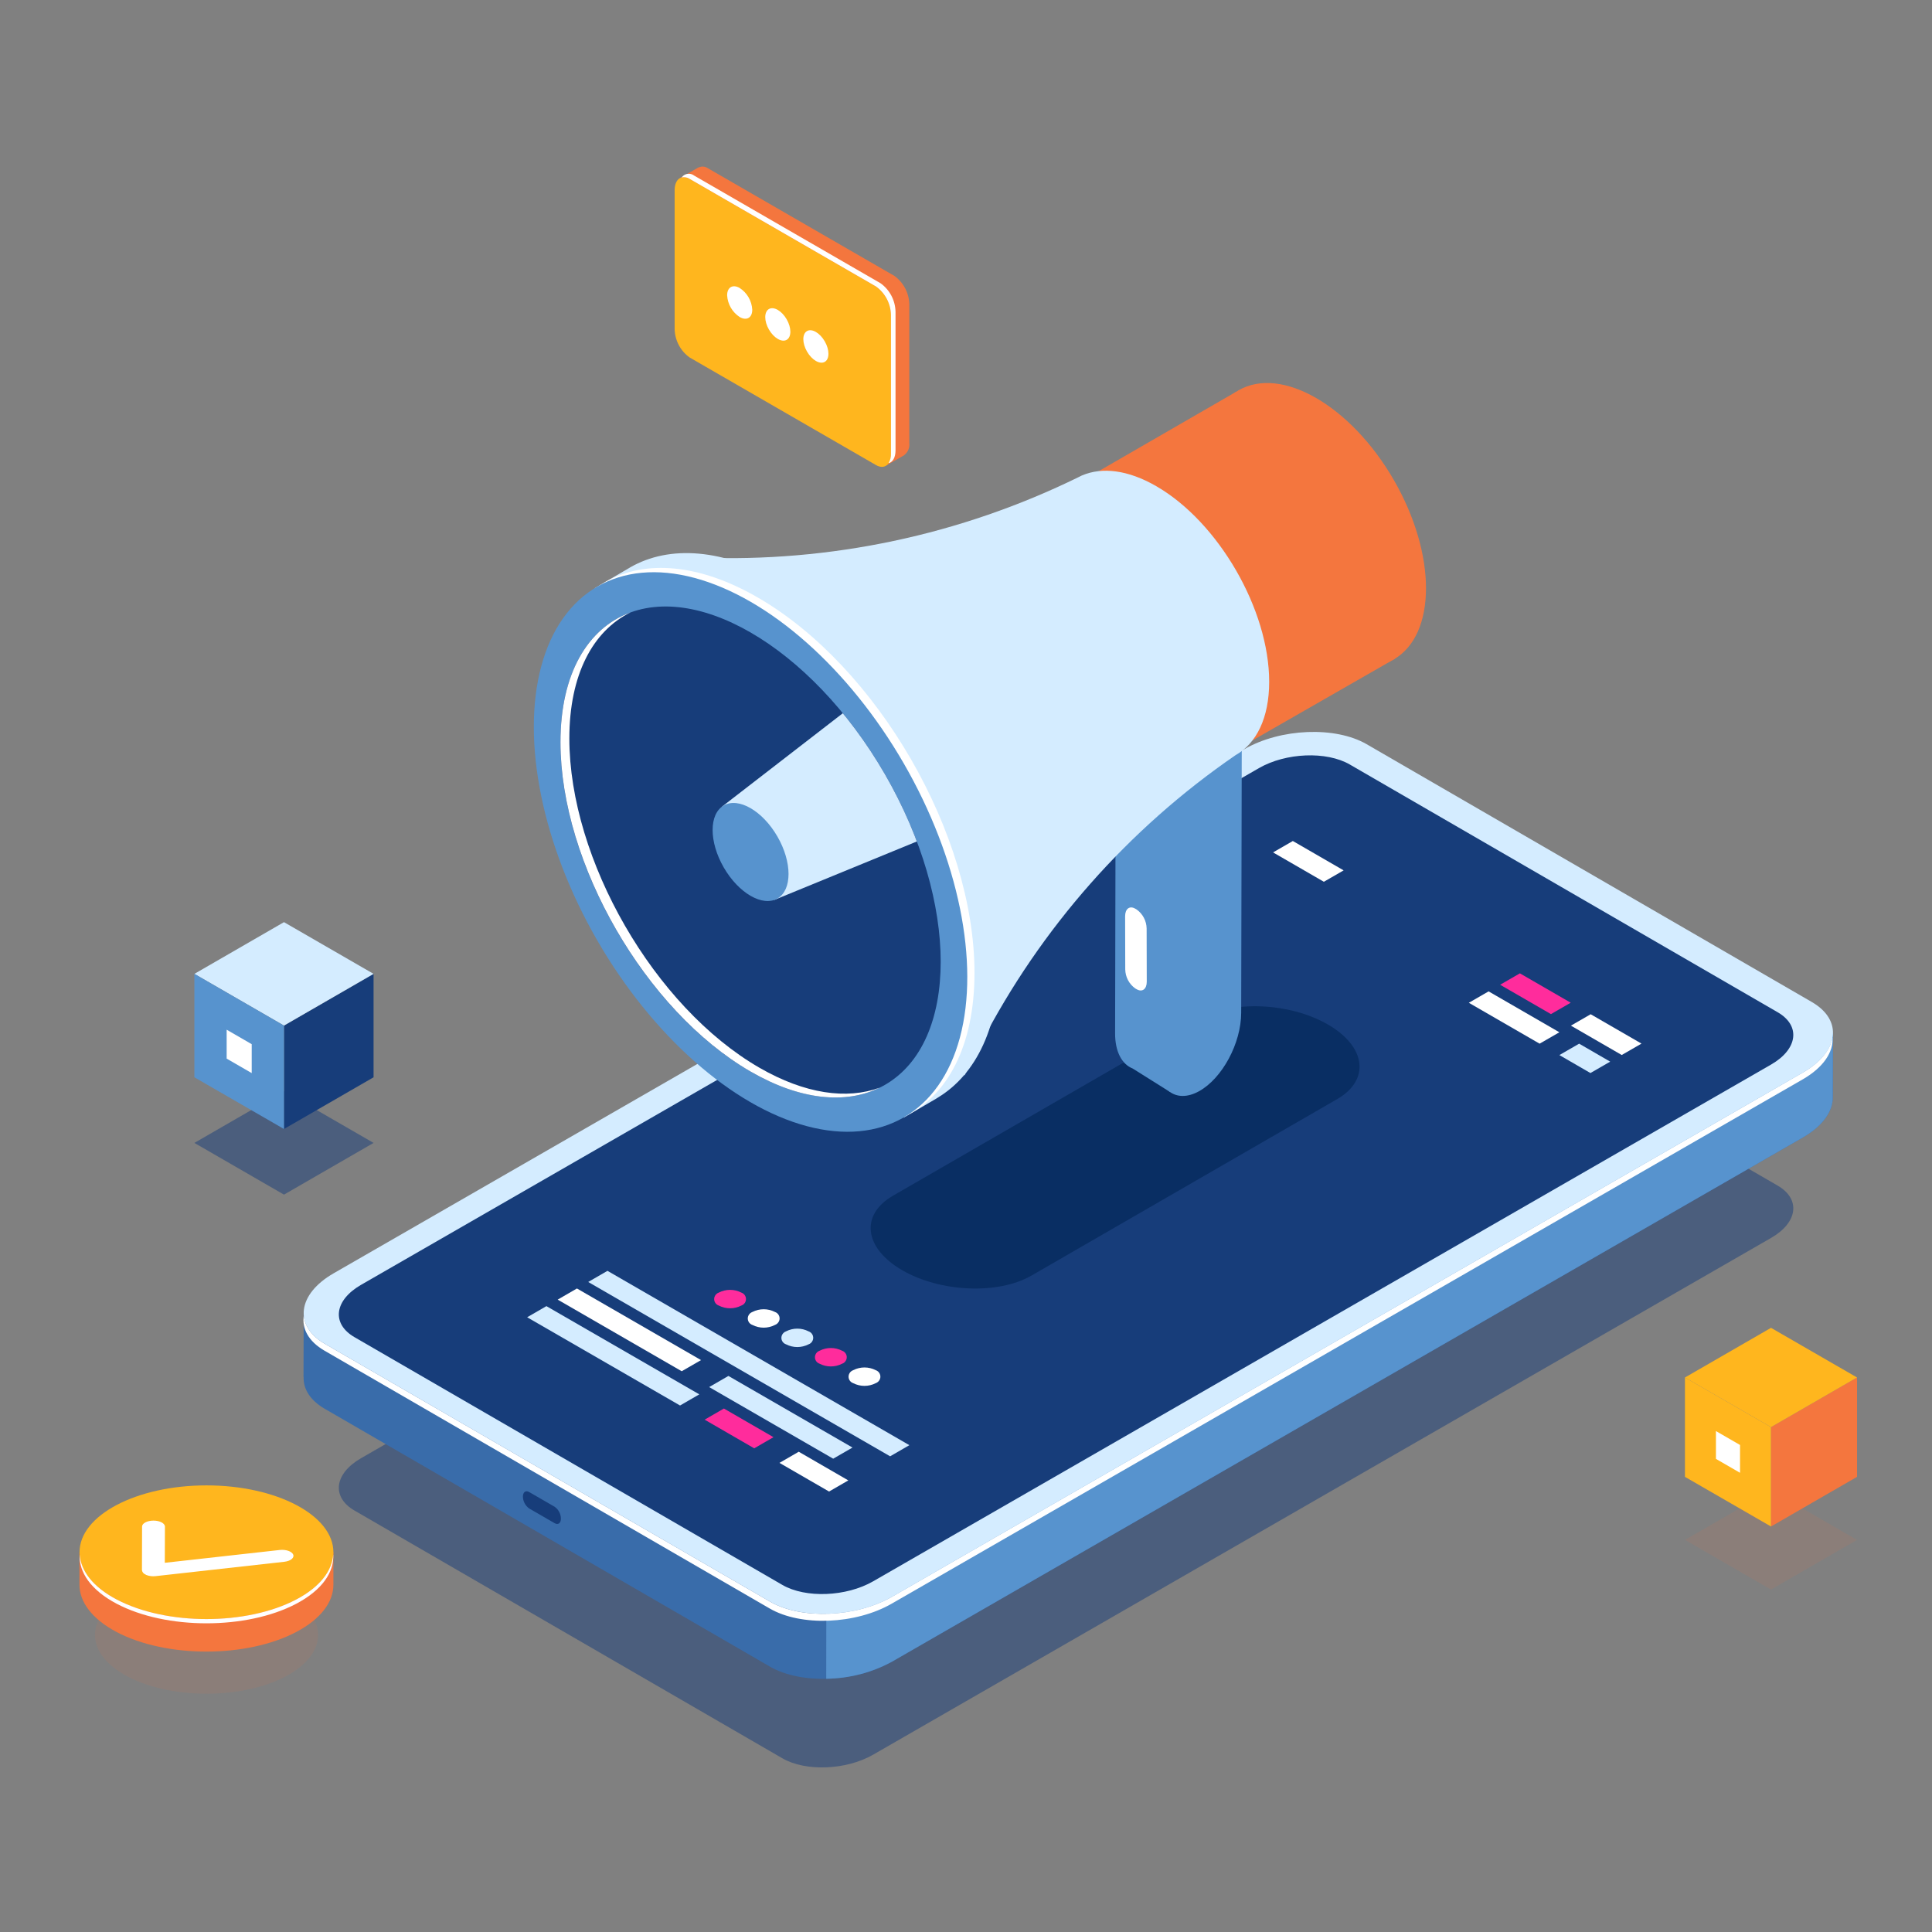 <?xml version="1.0" encoding="utf-8"?>
<!-- Generator: Adobe Illustrator 24.2.0, SVG Export Plug-In . SVG Version: 6.00 Build 0)  -->
<svg version="1.1" id="Layer_1" xmlns="http://www.w3.org/2000/svg" xmlns:xlink="http://www.w3.org/1999/xlink" x="0px" y="0px"
	 viewBox="0 0 300 300" style="enable-background:new 0 0 300 300;" xml:space="preserve">
<rect x="0" y="0" width="300" height="300" fill="#808080" stroke="none"/>
<style type="text/css">
	.st0{opacity:0.1;fill:#F4763E;enable-background:new    ;}
	.st1{fill:#F4763E;}
	.st2{fill:#FFB61E;}
	.st3{fill:#FFFFFF;}
	.st4{opacity:0.5;fill:#173D7A;enable-background:new    ;}
	.st5{fill:#396CAA;}
	.st6{fill:#173D7A;}
	.st7{fill:#5793CE;}
	.st8{fill:#D4ECFF;}
	.st9{fill:#FF2C9C;}
	.st10{fill:#092E63;}
	.st11{clip-path:url(#SVGID_2_);}
</style>
<g id="Group_1" transform="translate(-204.342 -72.814)">
	<g id="Group_248" transform="translate(204.342 277.594)">
		<g id="Group_246">
			<path id="Path_28912" class="st0" d="M44.32,55.55c-6.77,3.56-17.74,3.56-24.5,0s-6.77-9.34,0-12.9s17.74-3.56,24.5,0
				S51.08,51.99,44.32,55.55z"/>
			<path id="Path_28913" class="st1" d="M51.77,41.3v-5.05h-1.05c-1.2-1.73-2.83-3.12-4.73-4.04c-7.7-4.05-20.18-4.05-27.88,0
				c-1.9,0.91-3.53,2.3-4.73,4.04h-1.04v5.02l0,0c-0.01,2.67,1.91,5.33,5.77,7.37c7.7,4.05,20.18,4.05,27.88,0
				C49.85,46.61,51.77,43.95,51.77,41.3z"/>
			<ellipse id="Ellipse_194" class="st2" cx="32.06" cy="36.25" rx="19.71" ry="10.38"/>
			<path id="Path_28914" class="st3" d="M46,43.59c-7.7,4.05-20.18,4.05-27.88,0c-3.69-1.94-5.59-4.46-5.74-7.01
				c-0.17,2.77,1.74,5.56,5.74,7.67c7.7,4.05,20.18,4.05,27.88,0c4.01-2.11,5.91-4.9,5.74-7.67C51.59,39.12,49.69,41.65,46,43.59z"
				/>
		</g>
		<g id="Group_247" transform="translate(9.691 5.46)">
			<path id="Path_28915" class="st3" d="M12.87,34.23c-0.28-0.11-0.48-0.36-0.52-0.66l0.02-6.76c0-0.52,0.8-0.93,1.78-0.93
				s1.77,0.42,1.77,0.94l-0.02,5.61l17.84-1.99c0.96-0.11,1.9,0.22,2.1,0.72s-0.41,1-1.37,1.11l-19.99,2.23
				c-0.5,0.06-1.01,0-1.49-0.19C12.96,34.27,12.91,34.25,12.87,34.23z"/>
		</g>
	</g>
	<g id="Group_253" transform="translate(239.11 160.601)">
		<g id="Group_249">
			<path id="Path_28916" class="st4" d="M241.26,96.31l-66.44-38.47c-3.61-2.09-9.92-1.84-14.09,0.56L21.3,138.64
				c-4.17,2.4-4.63,6.04-1.02,8.13l66.44,38.47c3.61,2.09,9.92,1.84,14.09-0.56l139.43-80.24
				C244.41,102.04,244.87,98.4,241.26,96.31z"/>
			<path id="Path_28917" class="st5" d="M84.78,171l-69.14-40.04c-2.27-1.32-3.33-3.09-3.26-4.93l-0.02,0.01L12.39,116l3.85,4.5
				c0.25-0.17,0.5-0.33,0.77-0.49l141.44-81.4c5.61-3.23,14.1-3.57,18.96-0.76l68.17,39.48c1.38-1.51,4.27-4.7,4.27-4.7l-0.03,9.81
				l0,0c0.1,2.21-1.47,4.57-4.64,6.39l-141.44,81.4C98.12,173.47,89.63,173.81,84.78,171z"/>
			<path id="Path_28918" class="st6" d="M47.39,146.44l3.98,2.3c0.53,0.3,0.96-0.02,0.96-0.72l0,0c-0.01-0.73-0.37-1.41-0.96-1.83
				l-3.98-2.3c-0.53-0.3-0.96,0.02-0.96,0.72l0,0C46.44,145.33,46.8,146.01,47.39,146.44z"/>
			<path id="Path_28919" class="st7" d="M158.45,38.62c5.61-3.23,14.1-3.57,18.96-0.76l68.17,39.48c1.38-1.51,4.27-4.7,4.27-4.7
				l-0.03,9.81l0,0c0.1,2.21-1.47,4.57-4.64,6.39l-141.44,81.4c-3.14,1.7-6.64,2.61-10.21,2.65l0.13-96.99L158.45,38.62z"/>
			<path id="Path_28920" class="st8" d="M246.58,67.81l-69.14-40.04c-4.86-2.81-13.34-2.47-18.96,0.76l-141.44,81.4
				c-5.62,3.23-6.23,8.13-1.38,10.94l69.14,40.04c4.86,2.81,13.34,2.47,18.96-0.76l141.44-81.4
				C250.82,75.52,251.44,70.63,246.58,67.81z"/>
			<path id="Path_28921" class="st3" d="M84.75,161.98l-69.14-40.04c-2.5-1.45-3.54-3.46-3.2-5.5c0.12,1.66,1.19,3.23,3.25,4.43
				l69.14,40.04c4.86,2.81,13.34,2.47,18.96-0.76l141.44-81.4c2.72-1.57,4.26-3.52,4.58-5.44c0.17,2.25-1.4,4.65-4.63,6.51
				l-141.44,81.4C98.1,164.46,89.61,164.8,84.75,161.98z"/>
			<path id="Path_28922" class="st6" d="M241.26,69.39l-66.44-38.47c-3.61-2.09-9.92-1.84-14.09,0.56L21.3,111.72
				c-4.17,2.4-4.63,6.04-1.02,8.13l66.44,38.47c3.61,2.09,9.92,1.84,14.09-0.56l139.43-80.24
				C244.41,75.12,244.87,71.47,241.26,69.39z"/>
		</g>
		<g id="Group_251" transform="translate(34.739 83.688)">
			<path id="Path_28923" class="st8" d="M68.71,54.66L21.83,27.59l2.99-1.73L71.7,52.93L68.71,54.66z"/>
			<path id="Path_28924" class="st8" d="M36.09,46.77l-23.74-13.7l2.99-1.73l23.74,13.7L36.09,46.77z"/>
			<path id="Path_28925" class="st9" d="M47.61,53.42l-7.7-4.45l2.99-1.73l7.7,4.45L47.61,53.42z"/>
			<path id="Path_28926" class="st3" d="M59.23,60.13l-7.7-4.45l2.99-1.73l7.7,4.45L59.23,60.13z"/>
			<path id="Path_28927" class="st3" d="M36.35,41.45L17.09,30.33l2.99-1.73l19.27,11.12L36.35,41.45z"/>
			<path id="Path_28928" class="st8" d="M59.87,55.03L40.61,43.91l2.99-1.73L62.87,53.3L59.87,55.03z"/>
			<g id="Group_250" transform="translate(29.043 2.954)">
				<path id="Path_28929" class="st9" d="M16.56,28.3c-1.1,0.56-2.39,0.56-3.49,0c-0.56-0.19-0.86-0.79-0.67-1.35
					c0.11-0.31,0.35-0.56,0.67-0.67c1.1-0.56,2.39-0.56,3.49,0c0.56,0.19,0.86,0.79,0.67,1.35C17.13,27.95,16.88,28.19,16.56,28.3z"
					/>
				<path id="Path_28930" class="st3" d="M21.78,31.31c-1.1,0.56-2.39,0.56-3.49,0c-0.56-0.19-0.86-0.79-0.67-1.35
					c0.11-0.31,0.35-0.56,0.67-0.67c1.1-0.56,2.39-0.56,3.49,0c0.56,0.19,0.86,0.79,0.67,1.35C22.34,30.95,22.09,31.2,21.78,31.31z"
					/>
				<path id="Path_28931" class="st8" d="M27,34.32c-1.1,0.56-2.39,0.56-3.49,0c-0.56-0.19-0.86-0.79-0.67-1.35
					c0.11-0.31,0.35-0.56,0.67-0.67c1.1-0.56,2.39-0.56,3.49,0c0.56,0.19,0.86,0.79,0.67,1.35C27.56,33.97,27.31,34.22,27,34.32z"/>
				<path id="Path_28932" class="st9" d="M32.21,37.33c-1.1,0.56-2.39,0.56-3.49,0c-0.56-0.19-0.86-0.79-0.67-1.35
					c0.11-0.32,0.35-0.56,0.67-0.67c1.1-0.56,2.39-0.56,3.49,0c0.56,0.19,0.86,0.79,0.67,1.35C32.77,36.98,32.53,37.23,32.21,37.33z
					"/>
				<path id="Path_28933" class="st3" d="M37.43,40.35c-1.1,0.56-2.39,0.56-3.49,0c-0.56-0.19-0.86-0.79-0.67-1.35
					c0.11-0.31,0.35-0.56,0.67-0.67c1.1-0.56,2.39-0.56,3.49,0c0.56,0.19,0.86,0.79,0.67,1.35C37.99,39.99,37.74,40.24,37.43,40.35z
					"/>
			</g>
		</g>
		<g id="Group_252" transform="translate(150.562 16.944)">
			<path id="Path_28934" class="st9" d="M55.5,52.74l-7.89-4.56l3.07-1.77l7.89,4.56L55.5,52.74z"/>
			<path id="Path_28935" class="st3" d="M66.49,59.09l-7.89-4.56l3.07-1.77l7.89,4.56L66.49,59.09z"/>
			<path id="Path_28936" class="st3" d="M20.24,32.19l-7.89-4.56l3.07-1.77l7.89,4.56L20.24,32.19z"/>
			<path id="Path_28937" class="st3" d="M53.74,57.33l-10.99-6.35l3.07-1.77l10.99,6.35L53.74,57.33z"/>
			<path id="Path_28938" class="st8" d="M61.63,61.89l-4.82-2.79l3.07-1.77l4.82,2.79L61.63,61.89z"/>
		</g>
	</g>
	<g id="Group_255" transform="translate(453.633 253.129)">
		<g id="Group_254">
			<path id="Path_28939" class="st0" d="M25.71,66.51L12.35,58.8l13.36-7.71l13.36,7.71L25.71,66.51z"/>
			<path id="Path_28940" class="st1" d="M39.07,49.01l-13.36,7.71V41.29l13.36-7.71L39.07,49.01z"/>
			<path id="Path_28941" class="st2" d="M25.71,41.29l-13.36-7.71l13.36-7.71l13.36,7.71L25.71,41.29z"/>
			<path id="Path_28942" class="st2" d="M25.71,56.72l-13.36-7.71V33.58l13.36,7.71V56.72z"/>
		</g>
		<path id="Path_28943" class="st3" d="M20.9,48.38l-3.74-2.16v-4.32l3.74,2.16V48.38z"/>
	</g>
	<g id="Group_257" transform="translate(222.178 190.135)">
		<g id="Group_256" transform="translate(0 0)">
			<path id="Path_28944" class="st4" d="M26.26,68.18l-13.91-8.03l13.91-8.03l13.91,8.03L26.26,68.18z"/>
			<path id="Path_28945" class="st6" d="M40.17,49.96l-13.91,8.03V41.93l13.91-8.03V49.96z"/>
			<path id="Path_28946" class="st8" d="M26.26,41.93L12.35,33.9l13.91-8.03l13.91,8.03L26.26,41.93z"/>
			<path id="Path_28947" class="st7" d="M26.26,57.99l-13.91-8.03V33.9l13.91,8.03V57.99z"/>
		</g>
		<path id="Path_28948" class="st3" d="M21.25,49.31l-3.89-2.25v-4.49l3.89,2.25V49.31z"/>
	</g>
	<g id="Group_260" transform="translate(296.749 72.814)">
		<g id="Group_258">
			<path id="Path_28949" class="st1" d="M46.47,42.84L17.54,26.14c-0.44-0.31-1.02-0.36-1.5-0.12V26l-2.81,1.62l1.97,0.72v21.07
				c0.03,1.77,0.89,3.42,2.33,4.45l27.66,15.97v2.47l2.83-1.63l-0.02,0c0.57-0.44,0.87-1.14,0.79-1.86V47.29
				C48.76,45.52,47.9,43.87,46.47,42.84z"/>
			<path id="Path_28950" class="st2" d="M43.61,72.21L14.68,55.51c-1.44-1.03-2.3-2.68-2.33-4.45V29.55c0-1.71,1.04-2.5,2.33-1.76
				l28.93,16.7c1.44,1.03,2.3,2.68,2.33,4.45v21.52C45.94,72.17,44.9,72.96,43.61,72.21z"/>
			<path id="Path_28951" class="st3" d="M44.32,43.98L15.39,27.27c-0.59-0.46-1.44-0.36-1.9,0.22c-0.02,0.02-0.03,0.04-0.04,0.06
				c0.43-0.09,0.87-0.01,1.23,0.23l28.93,16.7c1.44,1.03,2.3,2.68,2.33,4.45v21.52c0.02,0.52-0.11,1.04-0.38,1.48
				c0.65-0.17,1.09-0.88,1.09-1.99V48.43C46.62,46.66,45.76,45.01,44.32,43.98z"/>
		</g>
		<g id="Group_259" transform="translate(8.153 18.579)">
			<path id="Path_28952" class="st3" d="M16.25,29.52c0,1.24-0.87,1.75-1.95,1.13c-1.15-0.75-1.88-2.01-1.95-3.38
				c0-1.25,0.88-1.75,1.95-1.13C15.45,26.89,16.18,28.14,16.25,29.52z"/>
			
				<ellipse id="Ellipse_195" transform="matrix(0.866 -0.5 0.5 0.866 -13.193 14.369)" class="st3" cx="20.22" cy="31.8" rx="1.59" ry="2.76"/>
			
				<ellipse id="Ellipse_196" transform="matrix(0.866 -0.5 0.5 0.866 -14.108 17.784)" class="st3" cx="26.13" cy="35.22" rx="1.59" ry="2.76"/>
		</g>
	</g>
	<path id="Path_28953" class="st10" d="M364.5,270.89l47.48-27.41c5.14-2.97,4.5-8.15-1.44-11.58l0,0
		c-5.93-3.43-14.91-3.8-20.05-0.83l-47.48,27.41c-5.14,2.97-4.5,8.15,1.44,11.58l0,0C350.38,273.49,359.36,273.86,364.5,270.89z"/>
	<g id="Group_267" transform="translate(260.95 100.593)">
		<g id="Group_261" transform="translate(104.194 56.749)">
			<path id="Path_28954" class="st7" d="M25.41,68.72l0.01-5.58l6.6-33.25l-6.52-4.03l-13.06,7.21l-0.09,42.85
				c-0.01,2.88,1.08,4.83,2.73,5.47l0,0l5.81,3.65l0.73-2.76l1-5.03C24.35,74.74,25.32,71.78,25.41,68.72z"/>
			<path id="Path_28955" class="st7" d="M25.38,84.92L25.38,84.92c-3.61,1.99-6.52-0.23-6.51-4.97l0.09-42.85l13.06-7.21
				l-0.09,42.85C31.92,77.48,28.98,82.93,25.38,84.92z"/>
		</g>
		<g id="Group_262" transform="translate(71.324)">
			
				<ellipse id="Ellipse_197" transform="matrix(0.866 -0.5 0.5 0.866 -16.619 45.418)" class="st1" cx="76.44" cy="53.72" rx="13.93" ry="24.12"/>
			<path id="Path_28956" class="st1" d="M88.67,74.51l-49.64,28.46L12.35,62.89l51.71-29.86L88.67,74.51z"/>
		</g>
		<path id="Path_28957" class="st8" d="M140.47,78.09c0-11.19-7.85-24.79-17.54-30.38c-4.4-2.54-8.42-2.99-11.5-1.67v-0.01
			l-0.06,0.03l-0.08,0.04c-0.14,0.06-0.27,0.13-0.4,0.2C92.56,55.29,72.29,59.59,51.89,58.8l-5.78-0.23l47.05,80.64l2.55-4.93
			c9.29-17.96,22.87-33.35,39.54-44.8C138.47,87.68,140.47,83.73,140.47,78.09z"/>
		<path id="Path_28958" class="st8" d="M98.65,120.99c0-21.46-15.07-47.56-33.65-58.29c-9.27-5.35-17.66-5.87-23.75-2.38l0,0
			l-0.03,0.02l-0.05,0.03l-5.52,3.24l1.93-0.4c-3.92,4.09-6.23,10.53-6.23,18.94c0,21.46,15.07,47.56,33.65,58.29
			c7.29,4.21,14.05,5.43,19.56,4.06l-0.88,1.29l5.08-2.97l0.08-0.05l0.18-0.11h-0.01C94.97,139.07,98.65,131.59,98.65,120.99z"/>
		<path id="Path_28959" class="st3" d="M94.71,123.29c0-21.46-15.07-47.56-33.65-58.29c-9.14-5.28-17.43-5.85-23.5-2.52l-0.84,0.5
			c-0.29,0.18-0.57,0.38-0.85,0.58l1.71-0.36c-3.92,4.09-6.23,10.53-6.23,18.94c0,21.46,15.07,47.56,33.65,58.29
			c7.29,4.21,14.05,5.43,19.56,4.06l-0.8,1.17C90.49,142.44,94.71,134.65,94.71,123.29z"/>
		
			<ellipse id="Ellipse_198" transform="matrix(0.866 -0.5 0.5 0.866 -44.23 43.975)" class="st7" cx="59.94" cy="104.52" rx="27.48" ry="47.59"/>
		
			<ellipse id="Ellipse_199" transform="matrix(0.866 -0.5 0.5 0.866 -44.23 43.975)" class="st6" cx="59.94" cy="104.52" rx="24.11" ry="41.75"/>
		<path id="Path_28960" class="st3" d="M61.32,138.02c-16.31-9.41-29.52-32.31-29.52-51.14c0-9.89,3.65-16.68,9.47-19.55
			c-6.62,2.43-10.85,9.49-10.85,20.14c0,18.83,13.22,41.72,29.52,51.14c7.74,4.47,14.79,5.1,20.06,2.5
			C74.91,142.98,68.41,142.11,61.32,138.02z"/>
		<g id="Group_265" transform="translate(5.837 30.439)">
			<g>
				<defs>
					
						<ellipse id="SVGID_1_" transform="matrix(0.866 -0.5 0.5 0.866 -29.792 36.978)" cx="54.1" cy="74.08" rx="24.11" ry="41.75"/>
				</defs>
				<clipPath id="SVGID_2_">
					<use xlink:href="#SVGID_1_"  style="overflow:visible;"/>
				</clipPath>
				<g id="Group_264" transform="translate(0 0)" class="st11">
					<g id="Group_263" transform="translate(33.416 8.031)">
						<path id="Path_28961" class="st8" d="M16.27,58.99l42.84-33.12l15.56,26.99L24.38,73.49L16.27,58.99z"/>
						
							<ellipse id="Ellipse_200" transform="matrix(0.866 -0.5 0.5 0.866 -30.254 19.194)" class="st7" cx="20.69" cy="66.05" rx="4.81" ry="8.34"/>
					</g>
				</g>
			</g>
		</g>
		<g id="Group_266" transform="translate(105.75 87.259)">
			<path id="Path_28962" class="st3" d="M14.16,38.58l-0.23-0.13c-0.96-0.68-1.54-1.78-1.56-2.96l-0.02-8.26
				c0-1.14,0.69-1.67,1.55-1.18l0.23,0.13c0.96,0.68,1.54,1.78,1.56,2.96l0.02,8.26C15.71,38.54,15.02,39.07,14.16,38.58z"/>
		</g>
	</g>
</g>
</svg>
